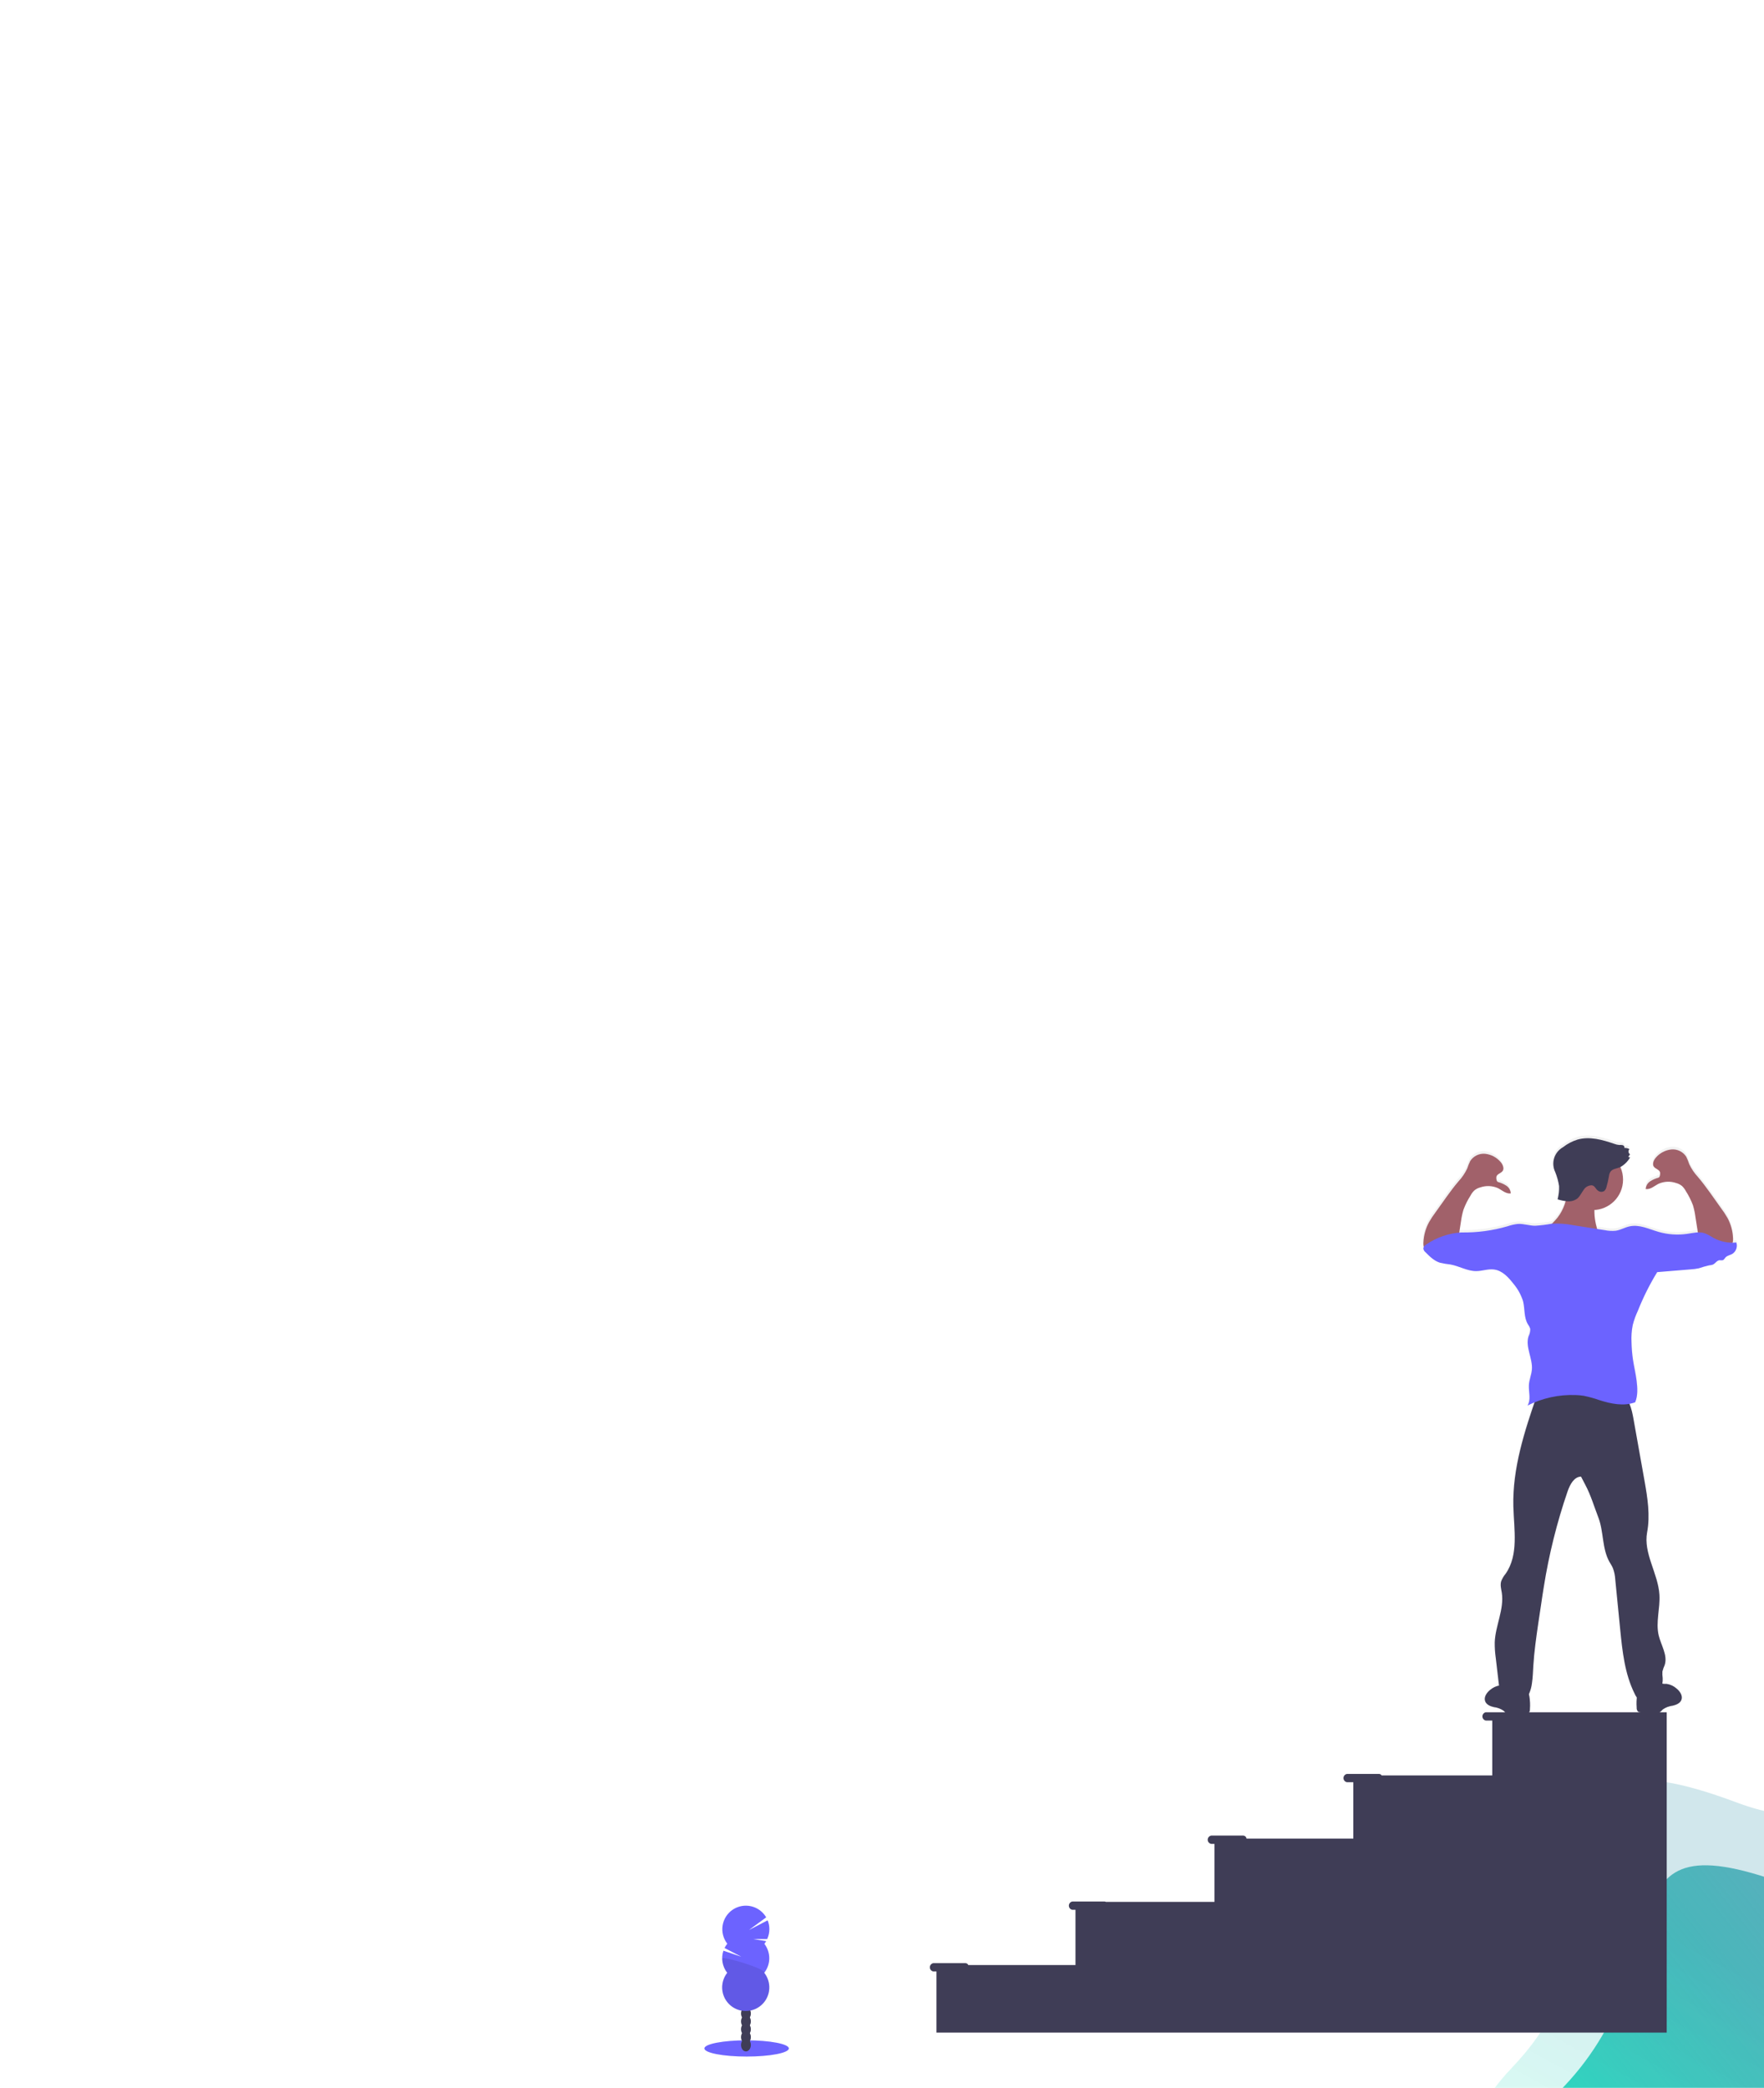 <svg width="639" height="756" viewBox="0 0 639 756" fill="none" xmlns="http://www.w3.org/2000/svg">
<g id="right-bottom">
<g id="splash-right2">
<path id="Vector 17" d="M634.225 882.179C678.282 948.568 712.986 900.17 773.146 868.643C777.815 837.94 784.048 757.281 771.628 680.263C756.104 583.991 711.955 704.904 643.487 681.053C575.018 657.202 614.279 713.839 559.46 762.361C504.642 810.883 590.168 815.79 634.225 882.179Z" fill="url(#paint0_linear)"/>
<path id="Vector 20" d="M662.925 898.201C729.686 981.362 760.004 923.789 824.145 888.001C822.875 850.686 812.404 752.379 780.691 657.671C741.049 539.286 715.603 685.064 629.394 652.783C543.185 620.501 602.118 691.523 548.05 748.329C493.982 805.134 596.165 815.039 662.925 898.201Z" fill="url(#paint1_linear)"/>
</g>
<g id="undraw_about_me_wa29 1">
<path id="Vector" d="M628.96 449.1C628.54 449.1 628.12 449.16 627.69 449.17C627.832 448.588 627.879 447.987 627.83 447.39C627.707 444.868 627.024 442.405 625.83 440.18C625.095 438.869 624.266 437.612 623.35 436.42C620.63 432.66 618.11 428.82 615.12 425.27C613.824 423.891 612.754 422.314 611.95 420.6C611.648 419.675 611.288 418.769 610.87 417.89C610.292 416.991 609.478 416.269 608.517 415.801C607.555 415.334 606.484 415.14 605.42 415.24C603.281 415.492 601.312 416.533 599.9 418.16C599.06 419.06 598.37 420.45 599.07 421.47C599.77 422.49 601.29 422.62 601.38 423.74C601.38 424.34 601.38 425.32 600.77 425.51C599.687 425.796 598.655 426.248 597.71 426.85C597.243 427.16 596.854 427.574 596.575 428.06C596.295 428.546 596.133 429.09 596.1 429.65C597.83 429.91 599.28 428.46 600.85 427.65C602.843 426.8 605.08 426.718 607.13 427.42C607.918 427.63 608.654 428.001 609.29 428.51C609.851 429.061 610.323 429.695 610.69 430.39C612.616 433.175 613.807 436.402 614.15 439.77L615.03 445.39C613.729 445.494 612.433 445.667 611.15 445.91C607.697 446.419 604.174 446.181 600.82 445.21C597.32 444.21 593.82 442.39 590.21 443.21C588.52 443.58 586.98 444.52 585.27 444.79C583.934 444.919 582.586 444.848 581.27 444.58L578.52 444.14C578.43 443.91 578.36 443.67 578.29 443.43C577.722 441.424 577.459 439.344 577.51 437.26C579.303 437.164 581.046 436.63 582.585 435.706C584.124 434.781 585.414 433.494 586.341 431.956C587.268 430.418 587.805 428.677 587.904 426.884C588.003 425.091 587.662 423.301 586.91 421.67C588.393 420.839 589.621 419.618 590.46 418.14L589.76 418.01L590.42 417.01C590.265 416.915 590.134 416.786 590.037 416.632C589.94 416.478 589.88 416.303 589.861 416.122C589.843 415.941 589.867 415.758 589.931 415.588C589.995 415.417 590.097 415.264 590.23 415.14C589.648 414.838 588.996 414.693 588.34 414.72C588.55 414.33 588.21 413.85 587.8 413.72C587.373 413.633 586.935 413.606 586.5 413.64C585.862 413.591 585.235 413.446 584.64 413.21C580.37 411.74 575.74 410.45 571.39 411.68C569.473 412.279 567.681 413.22 566.1 414.46C564.56 415.325 563.409 416.747 562.885 418.434C562.36 420.121 562.502 421.944 563.28 423.53C563.94 425.168 564.413 426.876 564.69 428.62C564.752 430.249 564.566 431.877 564.14 433.45C565.092 433.74 566.065 433.957 567.05 434.1C566.495 436.248 565.512 438.261 564.16 440.02C563.541 440.798 562.873 441.536 562.16 442.23H562.04C560.058 442.601 558.054 442.848 556.04 442.97C553.92 442.97 551.84 442.17 549.73 442.32C548.48 442.461 547.249 442.739 546.06 443.15C540.571 444.759 534.869 445.521 529.15 445.41L528.46 445.48L529.1 441.4C529.444 438.032 530.634 434.805 532.56 432.02C532.927 431.325 533.399 430.691 533.96 430.14C534.601 429.631 535.339 429.26 536.13 429.05C538.177 428.348 540.411 428.43 542.4 429.28C543.97 430.05 545.4 431.5 547.16 431.28C547.124 430.72 546.959 430.176 546.678 429.69C546.397 429.205 546.008 428.79 545.54 428.48C544.595 427.878 543.563 427.426 542.48 427.14C541.9 426.95 541.82 425.97 541.87 425.37C541.96 424.25 543.55 424.01 544.18 423.09C544.81 422.17 544.18 420.69 543.35 419.78C541.936 418.158 539.968 417.12 537.83 416.87C536.768 416.769 535.698 416.964 534.738 417.431C533.778 417.898 532.966 418.621 532.39 419.52C531.965 420.397 531.601 421.303 531.3 422.23C530.497 423.944 529.427 425.521 528.13 426.9C525.13 430.45 522.62 434.29 519.9 438.05C518.99 439.243 518.161 440.496 517.42 441.8C516.232 444.031 515.55 446.496 515.42 449.02C515.371 449.62 515.418 450.225 515.56 450.81C515.493 450.951 515.456 451.104 515.45 451.26C515.481 451.533 515.566 451.798 515.7 452.038C515.834 452.279 516.014 452.49 516.23 452.66C517.76 454.2 519.37 455.79 521.43 456.45C522.712 456.753 524.011 456.977 525.32 457.12C528.48 457.69 531.39 459.52 534.6 459.51C536.81 459.51 538.99 458.63 541.17 458.94C544.17 459.35 546.33 461.79 548.17 464.16C549.733 466.01 550.906 468.156 551.62 470.47C552.33 473.26 551.89 476.4 553.38 478.86C553.756 479.362 554.047 479.923 554.24 480.52C554.271 481.464 554.061 482.4 553.63 483.24C552.37 487.11 555.13 491.24 554.84 495.24C554.7 497.19 553.84 499.03 553.75 500.98C553.6 503.49 554.62 506.3 553.22 508.39C554.07 507.95 554.93 507.56 555.81 507.21C551.61 519.52 547.81 532.21 548.1 545.15C548.32 553.54 550.1 562.78 545.28 569.67C544.595 570.491 544.051 571.421 543.67 572.42C543.29 573.77 543.67 575.2 543.92 576.58C544.81 582.58 541.57 588.49 541.35 594.58C541.325 596.457 541.445 598.332 541.71 600.19L542.89 610.33C541.701 610.589 540.595 611.139 539.67 611.93C538.43 612.93 537.34 614.57 537.92 616.07C538.39 617.28 539.77 617.86 541.04 618.16C542.343 618.306 543.587 618.777 544.66 619.53C545.003 619.91 545.367 620.27 545.75 620.61C546.49 621.011 547.336 621.168 548.17 621.06C549.7 621 551.17 620.87 552.73 620.66C553.054 620.647 553.368 620.546 553.64 620.37C553.823 620.168 553.962 619.931 554.05 619.673C554.138 619.415 554.172 619.142 554.15 618.87C554.262 617.348 554.199 615.818 553.96 614.31C553.9 614.02 553.82 613.74 553.74 613.45C554.265 612.165 554.638 610.822 554.85 609.45C555.16 607.45 555.21 605.36 555.34 603.31C555.64 598.09 556.34 592.91 557.14 587.73L558.14 581.07C558.45 578.88 558.77 576.69 559.14 574.5C560.994 562.638 563.878 550.961 567.76 539.6C568.61 537.17 570.06 534.32 572.63 534.25L574.16 537.25C576.16 541.01 577.38 545.18 578.9 549.13C580.9 554.32 580.22 560.38 582.9 565.26C583.34 566.07 583.9 566.84 584.23 567.69C584.704 568.998 584.981 570.37 585.05 571.76L586.82 589.76C587.62 597.85 588.48 606.16 592.11 613.43C592.338 613.899 592.606 614.347 592.91 614.77C592.799 615.98 592.782 617.197 592.86 618.41C592.804 618.625 592.799 618.849 592.845 619.066C592.891 619.283 592.986 619.486 593.124 619.659C593.261 619.833 593.438 619.972 593.638 620.066C593.839 620.16 594.059 620.206 594.28 620.2C595.79 620.4 597.28 620.53 598.83 620.59C599.664 620.698 600.511 620.541 601.25 620.14C601.641 619.806 602.009 619.445 602.35 619.06C603.419 618.307 604.661 617.836 605.96 617.69C607.23 617.4 608.61 616.82 609.08 615.6C609.67 614.1 608.57 612.47 607.33 611.46C606.325 610.582 605.09 610.009 603.77 609.81C603.227 609.841 602.682 609.798 602.15 609.68C602.274 609.021 602.314 608.349 602.27 607.68C602.142 606.894 602.109 606.095 602.17 605.3C602.374 604.498 602.649 603.715 602.99 602.96C604.14 599.42 601.69 595.82 600.83 592.2C599.68 587.38 601.39 582.33 601.08 577.38C600.6 569.61 595.18 562.32 596.62 554.67C597.77 548.55 596.79 542.26 595.7 536.13L591.7 513.32C591.419 511.469 590.932 509.654 590.25 507.91C590.993 507.782 591.722 507.587 592.43 507.33C593.43 504.89 593.26 502.2 592.96 499.58C592.66 496.96 591.96 494.4 591.61 491.8C591.307 489.709 591.133 487.602 591.09 485.49C590.981 483.407 591.129 481.318 591.53 479.27C591.99 477.473 592.616 475.722 593.4 474.04C595.335 469.185 597.677 464.501 600.4 460.04C604.51 459.72 608.49 459.37 612.59 459.04C613.573 458.995 614.55 458.865 615.51 458.65C616.734 458.228 617.979 457.871 619.24 457.58C619.711 457.556 620.175 457.465 620.62 457.31C621.52 456.9 622.07 455.75 623.06 455.71C623.432 455.76 623.809 455.76 624.18 455.71C624.62 455.57 624.84 455.09 625.18 454.71C625.8 454.02 626.81 453.88 627.62 453.43C628.315 452.979 628.829 452.299 629.074 451.508C629.319 450.717 629.279 449.865 628.96 449.1V449.1Z" fill="url(#paint2_linear)"/>
<path id="Vector_2" d="M576.94 438.16C583.016 438.16 587.94 433.235 587.94 427.16C587.94 421.085 583.016 416.16 576.94 416.16C570.865 416.16 565.94 421.085 565.94 427.16C565.94 433.235 570.865 438.16 576.94 438.16Z" fill="#A1616A"/>
<path id="Vector_3" d="M564.24 440.85C563.116 442.232 561.86 443.502 560.49 444.64C566.953 448.493 574.634 449.757 581.99 448.18C581.72 447.43 580.74 447.32 580.05 446.94C579.154 446.304 578.544 445.342 578.35 444.26C577.609 441.624 577.391 438.869 577.71 436.15C577.845 435.49 577.845 434.81 577.71 434.15C577.326 433.16 576.589 432.348 575.64 431.87C574.082 430.899 572.401 430.142 570.64 429.62C568.82 429.08 567.78 428.83 567.71 430.95C567.636 434.535 566.421 438.003 564.24 440.85V440.85Z" fill="#A1616A"/>
<path id="Vector_4" d="M615.28 447.77L614.16 440.67C613.979 439.241 613.681 437.83 613.27 436.45C612.599 434.658 611.741 432.942 610.71 431.33C610.343 430.638 609.87 430.007 609.31 429.46C608.673 428.951 607.937 428.58 607.15 428.37C605.105 427.671 602.874 427.756 600.89 428.61C599.32 429.37 597.89 430.81 596.14 430.56C596.172 430.001 596.336 429.457 596.618 428.972C596.899 428.488 597.29 428.076 597.76 427.77C598.684 427.17 599.696 426.718 600.76 426.43C601.33 426.25 601.42 425.27 601.37 424.67C601.28 423.56 599.69 423.32 599.06 422.41C598.43 421.5 599.06 420.02 599.88 419.11C601.292 417.494 603.257 416.463 605.39 416.22C606.451 416.114 607.521 416.303 608.481 416.768C609.441 417.232 610.254 417.952 610.83 418.85C611.255 419.724 611.619 420.626 611.92 421.55C612.723 423.256 613.789 424.825 615.08 426.2C618.08 429.73 620.59 433.55 623.3 437.29C624.206 438.482 625.035 439.731 625.78 441.03C626.972 443.245 627.655 445.698 627.78 448.21C627.869 448.982 627.755 449.765 627.45 450.48C627.14 451.001 626.701 451.432 626.175 451.734C625.65 452.035 625.055 452.196 624.45 452.2C623.22 452.169 622.006 451.926 620.86 451.48L616.5 450.01C615.969 449.893 615.483 449.625 615.1 449.24C614.941 449.017 614.872 448.742 614.905 448.47C614.939 448.198 615.072 447.949 615.28 447.77V447.77Z" fill="#A1616A"/>
<path id="Vector_5" d="M528.131 449.34L529.24 442.24C529.43 440.812 529.731 439.401 530.141 438.02C530.807 436.226 531.666 434.51 532.701 432.9C533.058 432.208 533.528 431.579 534.091 431.04C534.724 430.525 535.46 430.153 536.251 429.95C538.297 429.248 540.531 429.33 542.521 430.18C544.091 430.94 545.521 432.38 547.271 432.13C547.236 431.571 547.072 431.028 546.791 430.543C546.509 430.059 546.119 429.647 545.651 429.34C544.726 428.741 543.714 428.289 542.651 428C542.081 427.82 541.991 426.84 542.041 426.24C542.131 425.13 543.711 424.89 544.351 423.98C544.991 423.07 544.351 421.59 543.521 420.69C542.111 419.069 540.145 418.034 538.011 417.79C536.95 417.685 535.88 417.875 534.92 418.339C533.96 418.803 533.147 419.523 532.571 420.42C532.149 421.294 531.788 422.196 531.49 423.12C530.684 424.824 529.618 426.393 528.331 427.77C525.331 431.3 522.821 435.12 520.101 438.86C519.196 440.051 518.371 441.3 517.631 442.6C516.443 444.817 515.76 447.269 515.631 449.78C515.545 450.557 515.662 451.342 515.971 452.06C516.287 452.585 516.734 453.019 517.269 453.319C517.804 453.619 518.407 453.774 519.021 453.77C520.247 453.744 521.459 453.5 522.601 453.05L526.971 451.62C527.499 451.505 527.982 451.237 528.36 450.85C528.525 450.618 528.593 450.33 528.55 450.049C528.507 449.767 528.357 449.513 528.131 449.34Z" fill="#A1616A"/>
<path id="Vector_6" d="M607.33 611.42C608.57 612.42 609.66 614.05 609.08 615.54C608.6 616.75 607.23 617.32 605.96 617.62C604.662 617.767 603.422 618.234 602.35 618.98C602.01 619.348 601.646 619.692 601.26 620.01C600.522 620.415 599.674 620.573 598.84 620.46C597.32 620.4 595.84 620.27 594.29 620.07C593.966 620.056 593.652 619.956 593.38 619.78C593.196 619.581 593.057 619.345 592.971 619.088C592.885 618.831 592.854 618.559 592.88 618.29C592.759 616.775 592.819 615.251 593.06 613.75C593.312 612.243 594.087 610.872 595.25 609.88C596.41 608.98 599.93 606.31 601.25 608.02C601.6 608.48 601.46 609.11 601.95 609.49C602.44 609.87 603.21 609.66 603.77 609.73C605.094 609.941 606.329 610.527 607.33 611.42Z" fill="#3F3D56"/>
<path id="Vector_7" d="M539.76 611.94C538.52 612.94 537.43 614.57 538.01 616.06C538.48 617.27 539.85 617.85 541.12 618.14C542.418 618.286 543.658 618.753 544.73 619.5C545.071 619.885 545.439 620.246 545.83 620.58C546.566 620.979 547.409 621.136 548.24 621.03C549.76 620.97 551.24 620.84 552.79 620.63C553.114 620.618 553.429 620.518 553.7 620.34C553.885 620.141 554.026 619.906 554.114 619.649C554.202 619.393 554.234 619.12 554.21 618.85C554.322 617.338 554.258 615.818 554.02 614.32C553.774 612.808 552.997 611.432 551.83 610.44C550.68 609.54 547.16 606.87 545.83 608.58C545.48 609.04 545.62 609.68 545.12 610.05C544.62 610.42 543.87 610.22 543.3 610.29C541.988 610.496 540.761 611.068 539.76 611.94Z" fill="#3F3D56"/>
<path id="Vector_8" d="M556.76 505.24C552.25 518.24 547.87 531.69 548.21 545.48C548.43 553.83 550.21 563.03 545.4 569.88C544.714 570.697 544.17 571.623 543.79 572.62C543.41 573.96 543.79 575.38 544.03 576.76C544.93 582.76 541.7 588.62 541.47 594.68C541.445 596.547 541.565 598.412 541.83 600.26L543.08 610.94C543.5 614.6 548.22 616.1 551.86 616.61C553.572 614.568 554.646 612.068 554.95 609.42C555.26 607.42 555.31 605.35 555.43 603.32C555.74 598.12 556.49 592.96 557.23 587.81L558.23 581.18C558.55 579 558.86 576.82 559.23 574.64C561.098 562.868 563.985 551.282 567.86 540.01C568.71 537.58 570.16 534.75 572.72 534.68L574.25 537.62C576.25 541.35 577.46 545.51 578.98 549.44C580.98 554.61 580.29 560.63 582.98 565.5C583.42 566.3 583.98 567.07 584.3 567.91C584.769 569.196 585.045 570.544 585.12 571.91L586.89 589.79C587.69 597.84 588.54 606.11 592.17 613.34C592.529 614.204 593.104 614.962 593.84 615.54C595.32 616.54 597.39 616.03 598.84 614.99C599.987 614.146 600.904 613.029 601.508 611.74C602.113 610.451 602.385 609.031 602.3 607.61C602.182 606.826 602.148 606.031 602.2 605.24C602.412 604.443 602.686 603.664 603.02 602.91C604.18 599.39 601.73 595.81 600.86 592.21C599.71 587.41 601.42 582.39 601.12 577.46C600.64 569.72 595.23 562.46 596.66 554.85C597.81 548.76 596.83 542.5 595.75 536.4L591.7 513.7C591.06 510.12 590.1 506.08 586.91 504.33C585.082 503.511 583.076 503.167 581.08 503.33C572.81 503.33 564.91 504.48 556.76 505.24Z" fill="#3F3D56"/>
<path id="Vector_9" d="M628.96 449.91C626.048 450.203 623.116 449.596 620.56 448.17C619.589 447.525 618.553 446.982 617.47 446.55C615.47 445.9 613.27 446.47 611.17 446.78C607.722 447.279 604.208 447.041 600.86 446.08C597.36 445.08 593.86 443.27 590.26 444.08C588.57 444.45 587.04 445.38 585.33 445.65C583.994 445.785 582.645 445.714 581.33 445.44L569.93 443.66C567.357 443.145 564.73 442.957 562.11 443.1C560.127 443.469 558.123 443.72 556.11 443.85C554 443.85 551.92 443.05 549.81 443.19C548.563 443.332 547.336 443.61 546.15 444.02C540.673 445.62 534.985 446.379 529.28 446.27C524.731 446.568 520.347 448.088 516.59 450.67C516.331 450.813 516.106 451.012 515.934 451.253C515.761 451.493 515.643 451.769 515.59 452.06C515.623 452.331 515.71 452.593 515.846 452.83C515.981 453.067 516.163 453.274 516.38 453.44C517.9 454.98 519.51 456.56 521.57 457.22C522.848 457.521 524.144 457.741 525.45 457.88C528.6 458.46 531.51 460.27 534.71 460.27C536.92 460.27 539.09 459.39 541.27 459.7C544.27 460.11 546.42 462.53 548.27 464.89C549.825 466.734 550.998 468.868 551.72 471.17C552.42 473.95 551.98 477.07 553.47 479.52C553.844 480.02 554.134 480.577 554.33 481.17C554.362 482.111 554.152 483.044 553.72 483.88C552.46 487.73 555.22 491.8 554.93 495.88C554.79 497.81 553.93 499.65 553.84 501.58C553.7 504.09 554.71 506.88 553.31 508.96C558.712 506.238 564.715 504.928 570.76 505.15C571.765 505.174 572.767 505.268 573.76 505.43C575.688 505.823 577.586 506.351 579.44 507.01C583.62 508.34 588.22 509.29 592.34 507.77C593.34 505.34 593.17 502.66 592.86 500.06C592.55 497.46 591.91 494.9 591.52 492.31C591.217 490.23 591.043 488.132 591 486.03C590.891 483.957 591.039 481.877 591.44 479.84C591.898 478.052 592.524 476.311 593.31 474.64C595.239 469.782 597.581 465.099 600.31 460.64C604.41 460.31 608.38 459.96 612.48 459.64C613.458 459.586 614.431 459.456 615.39 459.25C616.611 458.833 617.852 458.479 619.11 458.19C619.581 458.164 620.046 458.069 620.49 457.91C621.39 457.5 621.95 456.36 622.93 456.33C623.302 456.375 623.678 456.375 624.05 456.33C624.49 456.2 624.7 455.71 625.05 455.33C625.67 454.64 626.68 454.5 627.49 454.06C628.17 453.639 628.687 452.998 628.954 452.243C629.221 451.489 629.223 450.666 628.96 449.91V449.91Z" fill="#6C63FF"/>
<path id="Vector_10" d="M578.85 431.13C579.169 431.381 579.557 431.529 579.963 431.554C580.368 431.579 580.772 431.48 581.12 431.27C581.556 430.859 581.85 430.32 581.96 429.73C582.319 428.48 582.61 427.212 582.83 425.93C582.888 425.372 583.058 424.831 583.33 424.34C584.06 423.22 585.64 423.16 586.87 422.65C588.39 421.828 589.648 420.594 590.5 419.09L589.81 418.95L590.46 417.95C590.305 417.857 590.175 417.728 590.079 417.576C589.983 417.423 589.923 417.25 589.906 417.07C589.888 416.891 589.913 416.709 589.978 416.541C590.043 416.372 590.146 416.222 590.28 416.1C589.696 415.789 589.04 415.641 588.38 415.67C588.59 415.29 588.25 414.81 587.84 414.67C587.416 414.581 586.981 414.558 586.55 414.6C585.911 414.548 585.284 414.399 584.69 414.16C580.43 412.7 575.81 411.41 571.47 412.64C569.552 413.233 567.759 414.172 566.18 415.41C564.652 416.269 563.509 417.679 562.987 419.352C562.465 421.025 562.601 422.835 563.37 424.41C564.025 426.035 564.495 427.729 564.77 429.46C564.834 431.085 564.652 432.71 564.23 434.28C565.414 434.66 566.639 434.899 567.88 434.99C569.128 435.086 570.37 434.731 571.38 433.99C572.38 433.13 572.94 431.8 573.76 430.72C574.074 430.244 574.504 429.855 575.01 429.589C575.515 429.323 576.079 429.19 576.65 429.2C577.76 429.37 577.96 430.5 578.85 431.13Z" fill="#3F3D56"/>
<path id="Vector_11" d="M549.93 620.01H538.22C537.873 620.08 537.561 620.267 537.337 620.541C537.113 620.814 536.991 621.157 536.991 621.51C536.991 621.863 537.113 622.206 537.337 622.479C537.561 622.753 537.873 622.94 538.22 623.01H540.56V642.88H500.49C500.397 642.724 500.267 642.593 500.112 642.499C499.957 642.405 499.781 642.35 499.6 642.34H487.9C487.553 642.41 487.241 642.597 487.017 642.871C486.793 643.144 486.671 643.487 486.671 643.84C486.671 644.193 486.793 644.536 487.017 644.809C487.241 645.083 487.553 645.27 487.9 645.34H490.24V665.75H451.55C451.515 665.472 451.387 665.214 451.188 665.018C450.988 664.822 450.728 664.699 450.45 664.67H438.76C438.404 664.728 438.08 664.911 437.847 665.186C437.613 665.461 437.485 665.809 437.485 666.17C437.485 666.531 437.613 666.879 437.847 667.154C438.08 667.429 438.404 667.612 438.76 667.67H439.93V688.67H400.6C400.453 688.587 400.288 688.542 400.12 688.54H388.42C388.073 688.61 387.761 688.797 387.537 689.071C387.313 689.344 387.191 689.687 387.191 690.04C387.191 690.393 387.313 690.736 387.537 691.009C387.761 691.283 388.073 691.47 388.42 691.54H389.59V711.54H350.76C350.675 711.343 350.536 711.174 350.359 711.053C350.182 710.933 349.974 710.866 349.76 710.86H338.06C337.713 710.93 337.401 711.117 337.177 711.391C336.953 711.664 336.831 712.007 336.831 712.36C336.831 712.713 336.953 713.056 337.177 713.329C337.401 713.603 337.713 713.79 338.06 713.86H339.23V736.01H603.76V620.01H549.93Z" fill="#3F3D56"/>
<path id="Vector_12" d="M270.46 744.68C278.91 744.68 285.76 743.364 285.76 741.74C285.76 740.116 278.91 738.8 270.46 738.8C262.01 738.8 255.16 740.116 255.16 741.74C255.16 743.364 262.01 744.68 270.46 744.68Z" fill="#6C63FF"/>
<path id="Vector_13" d="M270.21 742.82C271.193 742.82 271.99 741.777 271.99 740.49C271.99 739.203 271.193 738.16 270.21 738.16C269.227 738.16 268.43 739.203 268.43 740.49C268.43 741.777 269.227 742.82 270.21 742.82Z" fill="#3F3D56"/>
<path id="Vector_14" d="M270.21 739.97C271.193 739.97 271.99 738.927 271.99 737.64C271.99 736.353 271.193 735.31 270.21 735.31C269.227 735.31 268.43 736.353 268.43 737.64C268.43 738.927 269.227 739.97 270.21 739.97Z" fill="#3F3D56"/>
<path id="Vector_15" d="M270.21 737.12C271.193 737.12 271.99 736.077 271.99 734.79C271.99 733.503 271.193 732.46 270.21 732.46C269.227 732.46 268.43 733.503 268.43 734.79C268.43 736.077 269.227 737.12 270.21 737.12Z" fill="#3F3D56"/>
<path id="Vector_16" d="M270.21 734.27C271.193 734.27 271.99 733.227 271.99 731.94C271.99 730.653 271.193 729.61 270.21 729.61C269.227 729.61 268.43 730.653 268.43 731.94C268.43 733.227 269.227 734.27 270.21 734.27Z" fill="#3F3D56"/>
<path id="Vector_17" d="M270.21 731.42C271.193 731.42 271.99 730.377 271.99 729.09C271.99 727.803 271.193 726.76 270.21 726.76C269.227 726.76 268.43 727.803 268.43 729.09C268.43 730.377 269.227 731.42 270.21 731.42Z" fill="#3F3D56"/>
<path id="Vector_18" d="M270.21 728.57C271.193 728.57 271.99 727.527 271.99 726.24C271.99 724.953 271.193 723.91 270.21 723.91C269.227 723.91 268.43 724.953 268.43 726.24C268.43 727.527 269.227 728.57 270.21 728.57Z" fill="#3F3D56"/>
<path id="Vector_19" d="M270.21 725.72C271.193 725.72 271.99 724.677 271.99 723.39C271.99 722.103 271.193 721.06 270.21 721.06C269.227 721.06 268.43 722.103 268.43 723.39C268.43 724.677 269.227 725.72 270.21 725.72Z" fill="#3F3D56"/>
<path id="Vector_20" d="M276.87 703.88C277.118 703.564 277.342 703.23 277.54 702.88L272.86 702.11H277.92C278.434 700.99 278.7 699.772 278.7 698.54C278.702 697.447 278.491 696.363 278.08 695.35L271.29 698.87L277.55 694.27C276.961 693.261 276.17 692.384 275.228 691.693C274.286 691.002 273.212 690.511 272.073 690.253C270.933 689.994 269.753 689.972 268.605 690.188C267.456 690.404 266.365 690.854 265.397 691.51C264.43 692.165 263.608 693.013 262.982 693.999C262.356 694.986 261.939 696.09 261.757 697.244C261.575 698.399 261.633 699.578 261.926 700.709C262.219 701.84 262.741 702.899 263.46 703.82C263.072 704.299 262.736 704.819 262.46 705.37L268.53 708.53L262.05 706.35C261.598 707.693 261.487 709.128 261.728 710.525C261.969 711.921 262.554 713.236 263.43 714.35C262.437 715.609 261.818 717.122 261.645 718.717C261.471 720.311 261.751 721.922 262.45 723.365C263.15 724.808 264.242 726.025 265.601 726.876C266.96 727.728 268.531 728.179 270.135 728.179C271.738 728.179 273.31 727.728 274.669 726.876C276.028 726.025 277.12 724.808 277.819 723.365C278.519 721.922 278.798 720.311 278.625 718.717C278.452 717.122 277.833 715.609 276.84 714.35C278.025 712.847 278.669 710.989 278.669 709.075C278.669 707.161 278.025 705.303 276.84 703.8L276.87 703.88Z" fill="#6C63FF"/>
<path id="Vector_21" opacity="0.1" d="M261.63 709.15C261.63 711.066 262.274 712.925 263.46 714.43C262.467 715.689 261.848 717.202 261.675 718.797C261.502 720.391 261.781 722.002 262.481 723.445C263.18 724.888 264.272 726.105 265.631 726.956C266.99 727.808 268.561 728.259 270.165 728.259C271.769 728.259 273.34 727.808 274.699 726.956C276.058 726.105 277.15 724.888 277.849 723.445C278.549 722.002 278.828 720.391 278.655 718.797C278.482 717.202 277.863 715.689 276.87 714.43C278.02 713.01 261.63 708.19 261.63 709.15Z" fill="black"/>
</g>
</g>
<defs>
<linearGradient id="paint0_linear" x1="587.919" y1="854.797" x2="794.464" y2="689.779" gradientUnits="userSpaceOnUse">
<stop stop-color="#21E6C1"/>
<stop offset="0.719" stop-color="#278EA5" stop-opacity="0.65"/>
</linearGradient>
<linearGradient id="paint1_linear" x1="585.28" y1="790.249" x2="643.369" y2="683.339" gradientUnits="userSpaceOnUse">
<stop stop-color="#21E6C1" stop-opacity="0.17"/>
<stop offset="0.719" stop-color="#278EA5" stop-opacity="0.21"/>
</linearGradient>
<linearGradient id="paint2_linear" x1="67507.2" y1="145882" x2="67507.2" y2="101829" gradientUnits="userSpaceOnUse">
<stop stop-color="#808080" stop-opacity="0.25"/>
<stop offset="0.54" stop-color="#808080" stop-opacity="0.12"/>
<stop offset="1" stop-color="#808080" stop-opacity="0.1"/>
</linearGradient>
</defs>
</svg>
